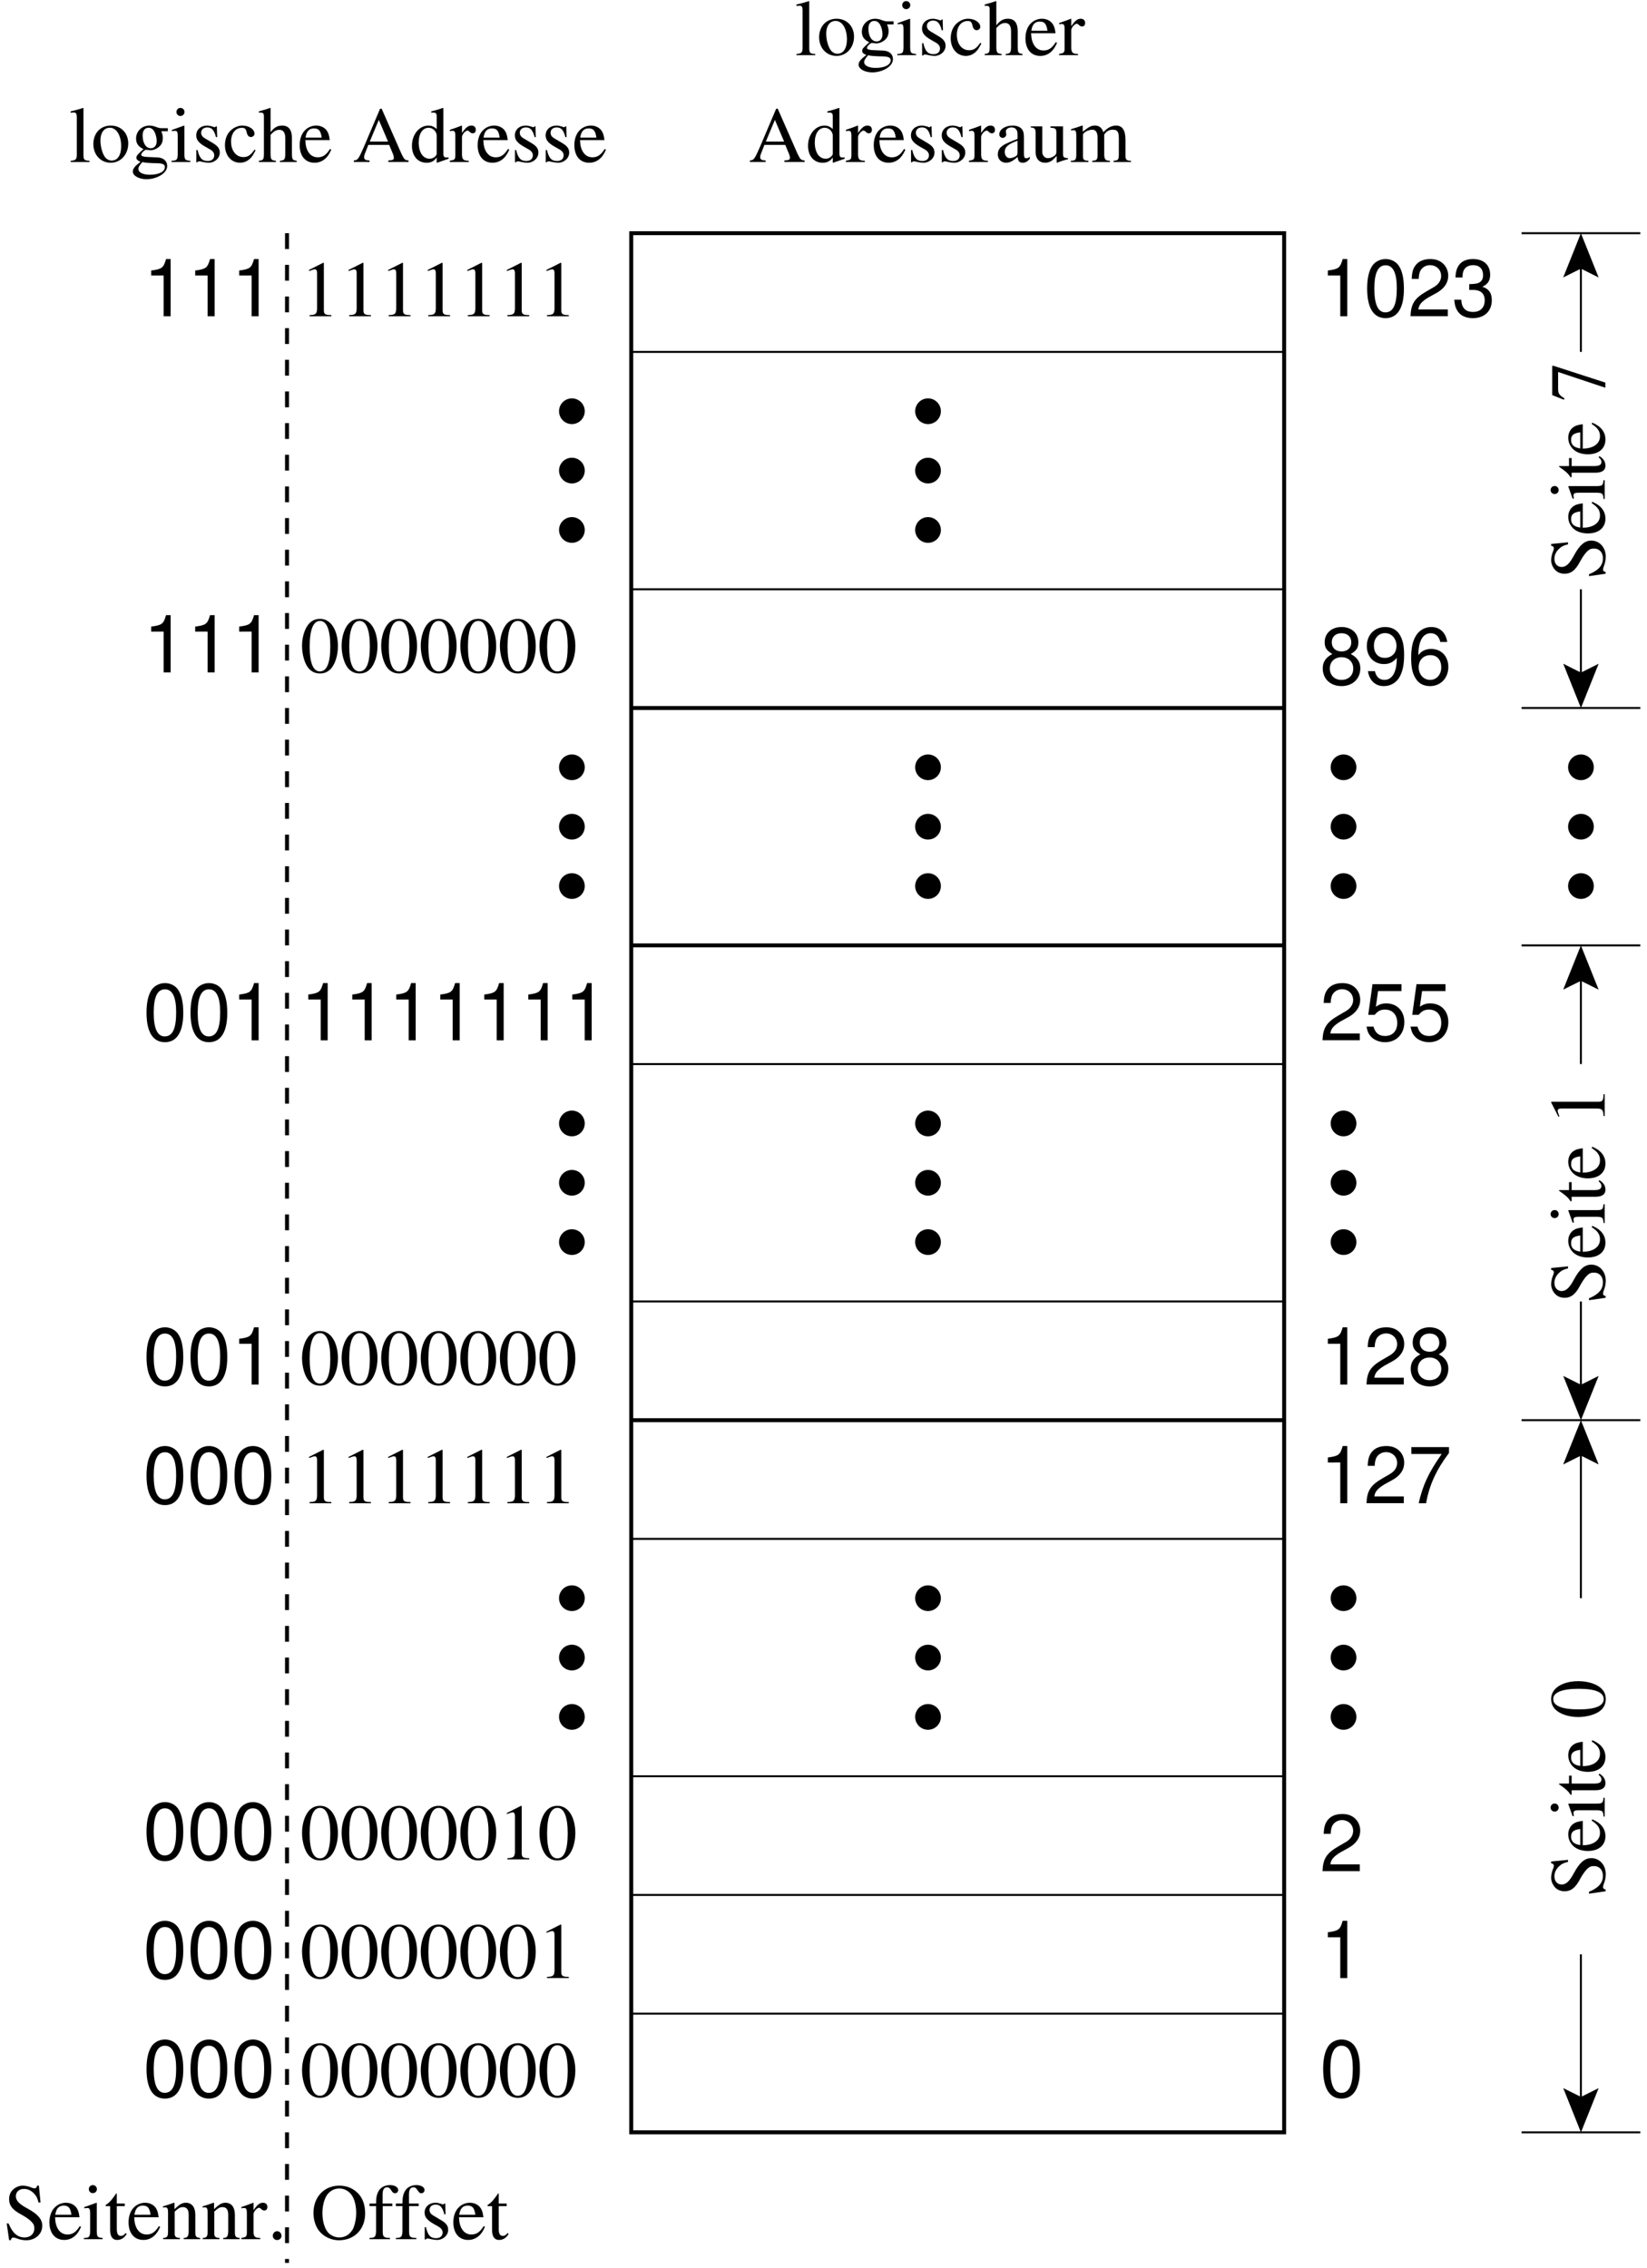 <svg width="236pt" height="325pt" version="1.1" viewBox="0 0 236 325" xmlns="http://www.w3.org/2000/svg" xmlns:xlink="http://www.w3.org/1999/xlink">
<defs>
<g id="c">
<path d="m3.125-8.203c-0.75 0-1.438 0.344-1.859 0.891-0.516 0.734-0.781 1.828-0.781 3.344 0 2.766 0.906 4.234 2.641 4.234 1.703 0 2.625-1.469 2.625-4.172 0-1.578-0.25-2.656-0.781-3.406-0.422-0.562-1.094-0.891-1.844-0.891zm0 0.891c1.078 0 1.609 1.094 1.609 3.312 0 2.344-0.531 3.438-1.641 3.438-1.047 0-1.578-1.141-1.578-3.391 0-2.266 0.531-3.359 1.609-3.359z"/>
</g>
<g id="b">
<path d="m2.938-5.844v5.844h1v-8.203h-0.656c-0.359 1.266-0.578 1.438-2.125 1.641v0.719z"/>
</g>
<g id="i">
<path d="m5.734-0.984h-4.219c0.094-0.688 0.453-1.109 1.438-1.719l1.141-0.625c1.125-0.625 1.703-1.469 1.703-2.484 0-0.672-0.266-1.312-0.75-1.75-0.469-0.438-1.062-0.641-1.828-0.641-1.016 0-1.781 0.359-2.219 1.062-0.281 0.438-0.406 0.953-0.438 1.781h1c0.031-0.562 0.109-0.891 0.234-1.156 0.266-0.5 0.797-0.812 1.391-0.812 0.906 0 1.594 0.656 1.594 1.547 0 0.656-0.375 1.219-1.094 1.625l-1.047 0.609c-1.672 0.969-2.172 1.75-2.25 3.531h5.344z"/>
</g>
<g id="al">
<path d="m2.5-3.781h0.547c1.094 0 1.672 0.516 1.672 1.5 0 1.031-0.625 1.656-1.656 1.656-1.094 0-1.641-0.562-1.703-1.75h-1c0.047 0.656 0.156 1.078 0.359 1.438 0.422 0.797 1.203 1.203 2.297 1.203 1.656 0 2.719-1 2.719-2.562 0-1.031-0.391-1.609-1.359-1.953 0.75-0.297 1.125-0.859 1.125-1.688 0-1.406-0.922-2.266-2.453-2.266-1.625 0-2.484 0.906-2.516 2.641h1c0.016-0.5 0.062-0.781 0.188-1.031 0.219-0.469 0.719-0.734 1.344-0.734 0.891 0 1.422 0.531 1.422 1.422 0 0.578-0.203 0.922-0.656 1.125-0.266 0.109-0.625 0.156-1.328 0.172z"/>
</g>
<g id="y">
<path d="m4.438-4.328c0.844-0.5 1.094-0.906 1.094-1.688 0-1.297-0.984-2.188-2.406-2.188s-2.422 0.891-2.422 2.172c0 0.797 0.266 1.188 1.094 1.703-0.922 0.469-1.375 1.141-1.375 2.047 0 1.5 1.094 2.547 2.703 2.547 1.578 0 2.688-1.047 2.688-2.547 0-0.906-0.453-1.578-1.375-2.047zm-1.312-2.984c0.844 0 1.391 0.5 1.391 1.328 0 0.766-0.562 1.281-1.391 1.281-0.859 0-1.406-0.516-1.406-1.312s0.547-1.297 1.406-1.297zm0 3.438c1 0 1.672 0.672 1.672 1.625 0 0.984-0.672 1.625-1.703 1.625-0.969 0-1.656-0.672-1.656-1.625 0-0.969 0.672-1.625 1.688-1.625z"/>
</g>
<g id="ak">
<path d="m0.594-1.875c0.203 1.344 1.062 2.141 2.281 2.141 0.906 0 1.703-0.438 2.172-1.172 0.5-0.812 0.734-1.812 0.734-3.297 0-1.375-0.219-2.25-0.688-2.984-0.438-0.656-1.141-1.016-2.031-1.016-1.531 0-2.625 1.141-2.625 2.734 0 1.516 1.016 2.578 2.469 2.578 0.75 0 1.328-0.281 1.828-0.891 0 2.031-0.641 3.156-1.781 3.156-0.703 0-1.188-0.453-1.359-1.25zm2.453-5.453c0.938 0 1.641 0.781 1.641 1.844 0 1-0.688 1.703-1.672 1.703-0.969 0-1.562-0.672-1.562-1.766 0-1.031 0.672-1.781 1.594-1.781z"/>
</g>
<g id="aj">
<path d="m5.656-6.062c-0.203-1.344-1.062-2.141-2.281-2.141-0.891 0-1.688 0.438-2.156 1.172-0.516 0.797-0.734 1.797-0.734 3.281 0 1.391 0.203 2.266 0.688 2.984 0.422 0.672 1.125 1.031 2.016 1.031 1.531 0 2.625-1.156 2.625-2.75 0-1.516-1.016-2.578-2.453-2.578-0.797 0-1.422 0.297-1.844 0.906 0-2.031 0.641-3.156 1.781-3.156 0.703 0 1.188 0.453 1.359 1.25zm-2.422 1.891c0.969 0 1.562 0.672 1.562 1.766 0 1.031-0.672 1.781-1.594 1.781-0.938 0-1.641-0.781-1.641-1.828 0-1.016 0.688-1.719 1.672-1.719z"/>
</g>
<g id="x">
<path d="m5.406-8.047h-4.156l-0.609 4.391h0.922c0.469-0.562 0.859-0.75 1.484-0.75 1.078 0 1.75 0.734 1.75 1.922 0 1.156-0.672 1.859-1.75 1.859-0.875 0-1.406-0.438-1.656-1.344h-1c0.141 0.656 0.25 0.969 0.5 1.266 0.453 0.609 1.266 0.969 2.172 0.969 1.625 0 2.75-1.188 2.75-2.891 0-1.578-1.047-2.672-2.594-2.672-0.562 0-1.016 0.141-1.484 0.484l0.312-2.25h3.359z"/>
</g>
<g id="ai">
<path d="m5.906-8.047h-5.391v0.984h4.344c-1.906 2.734-2.688 4.422-3.297 7.062h1.062c0.453-2.578 1.453-4.781 3.281-7.203z"/>
</g>
<g id="w">
<path d="m0.234 0h2.688v-0.172c-0.719-0.031-0.844-0.141-0.859-0.781v-6.766l-0.047-0.031c-0.578 0.188-1 0.312-1.797 0.5v0.188h0.062c0.125-0.016 0.266-0.031 0.359-0.031 0.359 0 0.469 0.156 0.469 0.703v5.406c-0.016 0.609-0.172 0.766-0.875 0.812z"/>
</g>
<g id="s">
<path d="m2.828-5.219c-1.484 0-2.5 1.094-2.5 2.656 0 1.547 1.062 2.672 2.484 2.672 1.438 0 2.516-1.188 2.516-2.766 0-1.5-1.047-2.562-2.5-2.562zm-0.141 0.312c0.953 0 1.625 1.094 1.625 2.656 0 1.281-0.516 2.047-1.359 2.047-0.453 0-0.859-0.266-1.109-0.734-0.312-0.578-0.5-1.375-0.5-2.188 0-1.078 0.531-1.781 1.344-1.781z"/>
</g>
<g id="p">
<path d="m5.328-4.406v-0.438h-0.875c-0.234 0-0.391-0.031-0.625-0.109l-0.25-0.094c-0.281-0.109-0.609-0.172-0.906-0.172-1.047 0-1.891 0.812-1.891 1.844 0 0.719 0.297 1.156 1.062 1.531l-0.297 0.266c-0.25 0.234-0.375 0.359-0.406 0.391-0.25 0.25-0.312 0.375-0.312 0.578 0 0.25 0.125 0.375 0.594 0.594-0.812 0.594-1.109 0.969-1.109 1.391 0 0.594 0.875 1.094 1.969 1.094 0.844 0 1.734-0.297 2.328-0.766 0.422-0.359 0.625-0.719 0.625-1.141 0-0.703-0.531-1.172-1.375-1.219l-1.469-0.062c-0.609-0.031-0.875-0.125-0.875-0.312 0-0.234 0.375-0.625 0.672-0.719 0.406 0.031 0.625 0.062 0.641 0.062 0.422 0 0.875-0.172 1.234-0.484 0.375-0.312 0.547-0.703 0.547-1.281 0-0.328-0.062-0.578-0.219-0.953zm-3.656 4.422c0.375 0.094 1.266 0.156 1.844 0.156 1.016 0 1.391 0.141 1.391 0.547 0 0.672-0.859 1.109-2.141 1.109-1 0-1.656-0.328-1.656-0.828 0-0.266 0.109-0.438 0.562-0.984zm0.047-3.844c0-0.672 0.328-1.078 0.844-1.078 0.359 0 0.641 0.203 0.828 0.531 0.219 0.406 0.344 0.922 0.344 1.375 0 0.625-0.312 1.031-0.844 1.031-0.703 0-1.172-0.75-1.172-1.828z"/>
</g>
<g id="m">
<path d="m0.188 0h2.688v-0.172c-0.75-0.062-0.828-0.156-0.844-0.984v-4.031l-0.047-0.031-1.75 0.625v0.172l0.078-0.016c0.141-0.016 0.281-0.031 0.391-0.031 0.266 0 0.375 0.188 0.375 0.688v2.625c-0.016 0.844-0.125 0.953-0.891 0.984zm1.266-7.75c-0.312 0-0.562 0.266-0.562 0.578 0 0.328 0.25 0.578 0.562 0.578 0.344 0 0.594-0.25 0.594-0.578s-0.266-0.578-0.594-0.578z"/>
</g>
<g id="f">
<path d="m3.578-3.562-0.047-1.547h-0.125c-0.062 0.078-0.109 0.125-0.188 0.125-0.062 0-0.172-0.031-0.297-0.094-0.266-0.078-0.531-0.141-0.797-0.141-0.906 0-1.547 0.594-1.547 1.406 0 0.641 0.359 1.094 1.328 1.641l0.656 0.375c0.391 0.219 0.594 0.5 0.594 0.844 0 0.5-0.359 0.812-0.938 0.812-0.797 0-1.188-0.422-1.453-1.578h-0.172v1.766h0.141c0.078-0.109 0.125-0.141 0.266-0.141 0.125 0 0.266 0.031 0.516 0.094 0.312 0.062 0.609 0.109 0.828 0.109 0.891 0 1.609-0.656 1.609-1.453 0-0.562-0.281-0.938-0.953-1.344l-1.234-0.734c-0.312-0.188-0.484-0.453-0.484-0.766 0-0.469 0.359-0.766 0.875-0.766 0.641 0 0.984 0.375 1.25 1.391z"/>
</g>
<g id="o">
<path d="m4.516-1.766c-0.547 0.797-0.953 1.062-1.594 1.062-1.047 0-1.766-0.906-1.766-2.219 0-1.172 0.625-1.969 1.547-1.969 0.406 0 0.547 0.109 0.672 0.547l0.062 0.25c0.094 0.328 0.297 0.516 0.547 0.516 0.297 0 0.531-0.203 0.531-0.469 0-0.641-0.797-1.172-1.75-1.172-0.547 0-1.125 0.234-1.594 0.641-0.578 0.5-0.891 1.266-0.891 2.172 0 1.469 0.906 2.516 2.156 2.516 0.516 0 0.969-0.172 1.375-0.531 0.312-0.266 0.516-0.578 0.859-1.25z"/>
</g>
<g id="n">
<path d="m5.531-0.172c-0.625-0.094-0.672-0.188-0.688-0.984v-2.266c0-1.188-0.469-1.797-1.391-1.797-0.672 0-1.156 0.266-1.672 0.953v-3.453l-0.062-0.031c-0.391 0.141-0.672 0.234-1.297 0.406l-0.312 0.094v0.188c0.047-0.016 0.078-0.016 0.141-0.016 0.484 0 0.578 0.094 0.578 0.578v5.344c-0.016 0.812-0.078 0.906-0.719 0.984v0.172h2.438v-0.172c-0.656-0.062-0.75-0.188-0.766-0.984v-2.734c0.469-0.516 0.812-0.719 1.266-0.719 0.562 0 0.844 0.406 0.844 1.203v2.25c-0.016 0.797-0.125 0.922-0.766 0.984v0.172h2.406z"/>
</g>
<g id="e">
<path d="m4.625-1.859c-0.547 0.859-1.031 1.188-1.75 1.188-0.656 0-1.141-0.328-1.469-0.969-0.203-0.438-0.281-0.797-0.312-1.5h3.5c-0.094-0.734-0.203-1.062-0.484-1.438-0.344-0.406-0.859-0.641-1.453-0.641-0.562 0-1.109 0.203-1.531 0.594-0.531 0.469-0.844 1.266-0.844 2.203 0 1.562 0.812 2.531 2.125 2.531 1.078 0 1.922-0.672 2.406-1.891zm-3.5-1.641c0.125-0.891 0.516-1.312 1.203-1.312s0.969 0.328 1.109 1.312z"/>
</g>
<g id="v">
<path d="m8.016-0.219c-0.516-0.031-0.625-0.141-1.031-0.984l-2.828-6.438h-0.219l-2.359 5.562c-0.734 1.656-0.859 1.844-1.406 1.859v0.219h2.25v-0.219c-0.547 0-0.781-0.141-0.781-0.469 0-0.125 0.031-0.281 0.094-0.438l0.516-1.328h2.984l0.453 1.094c0.141 0.297 0.219 0.594 0.219 0.766 0 0.281-0.188 0.359-0.797 0.375v0.219h2.906zm-5.562-2.703 1.297-3.109 1.328 3.109z"/>
</g>
<g id="u">
<path d="m5.562-0.656c-0.141 0.016-0.203 0.016-0.25 0.016-0.406 0-0.5-0.125-0.5-0.656v-6.422l-0.062-0.031c-0.531 0.188-0.922 0.312-1.672 0.5v0.188c0.094-0.016 0.156-0.016 0.25-0.016 0.422 0 0.531 0.109 0.531 0.578v1.766c-0.438-0.359-0.734-0.484-1.188-0.484-1.312 0-2.359 1.281-2.359 2.891 0 1.453 0.828 2.438 2.094 2.438 0.641 0 1.062-0.219 1.453-0.75v0.719l0.047 0.031 1.656-0.578zm-1.703-0.5c0 0.078-0.078 0.219-0.203 0.344-0.188 0.219-0.484 0.344-0.812 0.344-0.953 0-1.562-0.922-1.562-2.328 0-1.266 0.562-2.109 1.422-2.109 0.609 0 1.156 0.531 1.156 1.141z"/>
</g>
<g id="h">
<path d="m0.062 0h2.719v-0.172c-0.766-0.016-0.938-0.188-0.969-0.844v-2.562c0-0.359 0.484-0.922 0.797-0.922 0.062 0 0.172 0.047 0.297 0.172 0.172 0.172 0.297 0.219 0.453 0.219 0.266 0 0.438-0.188 0.438-0.5 0-0.375-0.234-0.609-0.625-0.609-0.469 0-0.797 0.25-1.359 1.062v-1.047l-0.047-0.016c-0.641 0.25-1.047 0.406-1.688 0.609v0.188c0.156-0.031 0.266-0.047 0.391-0.047 0.297 0 0.391 0.188 0.391 0.688v2.828c-0.016 0.594-0.094 0.656-0.797 0.781z"/>
</g>
<g id="ah">
<path d="m5.016-0.75c-0.188 0.156-0.328 0.219-0.5 0.219-0.266 0-0.344-0.156-0.344-0.656v-2.219c0-0.594-0.047-0.922-0.219-1.188-0.25-0.406-0.75-0.625-1.406-0.625-1.078 0-1.906 0.562-1.906 1.266 0 0.266 0.203 0.5 0.484 0.5 0.266 0 0.516-0.234 0.516-0.484 0-0.047-0.016-0.094-0.031-0.188s-0.031-0.188-0.031-0.266c0-0.312 0.359-0.562 0.812-0.562 0.562 0 0.859 0.344 0.859 0.953v0.688c-1.734 0.688-1.938 0.797-2.422 1.219-0.25 0.234-0.406 0.625-0.406 1 0 0.703 0.5 1.203 1.188 1.203 0.5 0 0.969-0.234 1.656-0.828 0.062 0.609 0.266 0.828 0.734 0.828 0.375 0 0.609-0.125 1.016-0.562zm-1.766-0.641c0 0.328-0.047 0.453-0.297 0.594-0.281 0.156-0.578 0.25-0.828 0.25-0.391 0-0.703-0.391-0.703-0.875v-0.047c0-0.672 0.5-1.109 1.828-1.578z"/>
</g>
<g id="ag">
<path d="m5.438-0.562h-0.062c-0.547-0.031-0.641-0.125-0.641-0.656v-3.891h-1.797v0.203c0.703 0.031 0.844 0.141 0.844 0.703v2.672c0 0.312-0.062 0.469-0.219 0.594-0.312 0.25-0.656 0.391-1 0.391-0.438 0-0.797-0.391-0.797-0.859v-3.703h-1.656v0.156c0.531 0.031 0.688 0.188 0.703 0.734v2.859c0 0.891 0.531 1.469 1.359 1.469 0.422 0 0.875-0.172 1.172-0.484l0.484-0.484v0.938l0.047 0.031c0.578-0.234 0.984-0.359 1.562-0.516z"/>
</g>
<g id="af">
<path d="m0.188 0h2.516v-0.172c-0.578-0.016-0.766-0.141-0.781-0.594v-3.188c0-0.031 0.094-0.141 0.172-0.219 0.281-0.266 0.781-0.453 1.172-0.453 0.5 0 0.75 0.391 0.75 1.188v2.469c-0.016 0.641-0.141 0.766-0.766 0.797v0.172h2.531v-0.172c-0.625 0-0.797-0.188-0.812-0.906v-2.859c0.344-0.484 0.703-0.688 1.234-0.688 0.656 0 0.859 0.297 0.859 1.25v2.391c-0.031 0.672-0.094 0.75-0.75 0.812v0.172h2.484v-0.172l-0.297-0.016c-0.359-0.062-0.484-0.234-0.484-0.672v-2.344c0-1.328-0.453-2.016-1.328-2.016-0.656 0-1.234 0.297-1.844 0.953-0.203-0.641-0.594-0.953-1.203-0.953-0.516 0-0.812 0.141-1.75 0.875v-0.859l-0.094-0.016c-0.594 0.219-0.984 0.344-1.578 0.516v0.188c0.141-0.031 0.234-0.047 0.359-0.047 0.297 0 0.391 0.188 0.391 0.734v2.859c-0.016 0.641-0.156 0.797-0.781 0.797z"/>
</g>
<g id="d">
<path d="m1.344 0h3.125v-0.172c-0.875 0-1.062-0.125-1.078-0.672v-6.797l-0.094-0.031-2.031 1.031v0.156c0.438-0.156 0.703-0.25 0.812-0.25 0.234 0 0.344 0.172 0.344 0.547v5.125c-0.031 0.719-0.219 0.875-1.078 0.891z"/>
</g>
<g id="a">
<path d="m2.875-7.672c-0.625 0-1.094 0.188-1.516 0.594-0.656 0.641-1.094 1.938-1.094 3.266 0 1.25 0.375 2.562 0.922 3.203 0.406 0.5 0.984 0.766 1.641 0.766 0.594 0 1.078-0.188 1.484-0.594 0.656-0.625 1.094-1.938 1.094-3.312 0-2.312-1.031-3.922-2.531-3.922zm-0.031 0.297c0.953 0 1.469 1.281 1.469 3.656s-0.5 3.578-1.484 3.578c-0.969 0-1.469-1.203-1.469-3.562 0-2.422 0.516-3.672 1.484-3.672z"/>
</g>
<g id="ae">
<path d="m5.078-7.672h-0.25c-0.047 0.25-0.172 0.391-0.359 0.391-0.109 0-0.312-0.047-0.5-0.141-0.422-0.156-0.844-0.25-1.219-0.25-0.469 0-0.969 0.203-1.344 0.531-0.391 0.344-0.594 0.828-0.594 1.406 0 0.906 0.484 1.547 1.766 2.219 0.812 0.438 1.406 0.891 1.688 1.328 0.109 0.141 0.156 0.391 0.156 0.672 0 0.75-0.562 1.266-1.391 1.266-1.016 0-1.734-0.625-2.297-2h-0.266l0.344 2.391h0.25c0.016-0.203 0.156-0.375 0.328-0.375 0.125 0 0.312 0.047 0.531 0.125 0.422 0.172 0.891 0.266 1.328 0.266 1.328 0 2.312-0.891 2.312-2.078 0-0.922-0.609-1.656-2.109-2.469-1.203-0.641-1.672-1.141-1.672-1.766s0.469-1.047 1.172-1.047c0.516 0 1 0.219 1.391 0.625 0.359 0.359 0.516 0.656 0.688 1.328h0.281z"/>
</g>
<g id="t">
<path d="m2.891-5.109h-1.141v-1.312c0-0.109-0.031-0.141-0.078-0.141-0.656 0.953-1 1.328-1.328 1.531-0.125 0.078-0.203 0.141-0.203 0.203 0 0.047 0.016 0.062 0.047 0.094h0.609v3.406c0 0.953 0.344 1.438 1 1.438 0.562 0 1-0.266 1.375-0.859l-0.156-0.125c-0.25 0.297-0.422 0.406-0.672 0.406-0.422 0-0.594-0.312-0.594-1.031v-3.234h1.141z"/>
</g>
<g id="r">
<path d="m0.203 0h2.406v-0.172c-0.562-0.031-0.75-0.188-0.75-0.594v-3.188c0.547-0.5 0.797-0.641 1.172-0.641 0.547 0 0.828 0.344 0.828 1.094v2.375c-0.031 0.734-0.156 0.922-0.719 0.953v0.172h2.359v-0.172c-0.547-0.062-0.672-0.188-0.688-0.75v-2.594c0-1.062-0.5-1.703-1.344-1.703-0.516 0-0.875 0.188-1.641 0.922v-0.906l-0.078-0.016c-0.594 0.219-0.984 0.344-1.562 0.516v0.188c0.078-0.031 0.172-0.047 0.297-0.047 0.328 0 0.422 0.172 0.422 0.734v2.812c-0.016 0.656-0.141 0.812-0.703 0.844z"/>
</g>
<g id="ad">
<path d="m1.422-1.141c-0.344 0-0.625 0.297-0.625 0.656 0 0.328 0.281 0.609 0.609 0.609 0.359 0 0.641-0.266 0.641-0.609 0-0.359-0.281-0.656-0.625-0.656z"/>
</g>
<g id="ac">
<path d="m4.094-7.672c-2.172 0-3.703 1.625-3.703 3.922 0 1.062 0.359 2.109 0.969 2.75 0.656 0.719 1.672 1.156 2.672 1.156 2.234 0 3.766-1.578 3.766-3.859 0-1.125-0.328-2.109-0.938-2.781-0.719-0.781-1.672-1.188-2.766-1.188zm0 0.406c0.516 0 1.047 0.203 1.453 0.578 0.609 0.547 0.969 1.609 0.969 2.969 0 0.672-0.141 1.453-0.375 2.047-0.109 0.281-0.297 0.562-0.562 0.828-0.391 0.391-0.906 0.594-1.5 0.594-0.531 0-1.031-0.203-1.453-0.562-0.578-0.516-0.953-1.656-0.953-2.922 0-1.156 0.328-2.25 0.797-2.781 0.453-0.5 1-0.75 1.625-0.75z"/>
</g>
<g id="q">
<path d="m3.5-5.109h-1.391v-1.312c0-0.672 0.219-1.016 0.641-1.016 0.25 0 0.406 0.125 0.609 0.453 0.188 0.297 0.312 0.406 0.516 0.406 0.266 0 0.469-0.203 0.469-0.469 0-0.406-0.5-0.703-1.172-0.703-0.719 0-1.312 0.312-1.609 0.812-0.297 0.516-0.375 0.922-0.391 1.828h-0.938v0.375h0.938v3.547c-0.031 0.859-0.141 0.984-0.938 1.016v0.172h2.938v-0.172c-0.922-0.031-1.047-0.156-1.047-1.016v-3.547h1.375z"/>
</g>
<g id="l">
<path d="m-7.672-5.078v0.25c0.25 0.047 0.391 0.172 0.391 0.359 0 0.109-0.047 0.312-0.141 0.5-0.156 0.422-0.25 0.844-0.25 1.219 0 0.469 0.203 0.969 0.531 1.344 0.344 0.391 0.828 0.594 1.406 0.594 0.906 0 1.547-0.484 2.219-1.766 0.438-0.812 0.891-1.406 1.328-1.688 0.141-0.109 0.391-0.156 0.672-0.156 0.75 0 1.266 0.562 1.266 1.391 0 1.016-0.625 1.734-2 2.297v0.266l2.391-0.344v-0.25c-0.203-0.016-0.375-0.156-0.375-0.328 0-0.125 0.047-0.312 0.125-0.531 0.172-0.422 0.266-0.891 0.266-1.328 0-1.328-0.891-2.312-2.078-2.312-0.922 0-1.656 0.609-2.469 2.109-0.641 1.203-1.141 1.672-1.766 1.672s-1.047-0.469-1.047-1.172c0-0.516 0.219-1 0.625-1.391 0.359-0.359 0.656-0.516 1.328-0.688v-0.281z"/>
</g>
<g id="g">
<path d="m-1.859-4.625c0.859 0.547 1.188 1.031 1.188 1.75 0 0.656-0.328 1.141-0.969 1.469-0.438 0.203-0.797 0.281-1.5 0.312v-3.5c-0.734 0.094-1.062 0.203-1.438 0.484-0.406 0.344-0.641 0.859-0.641 1.453 0 0.562 0.203 1.109 0.594 1.531 0.469 0.531 1.266 0.844 2.203 0.844 1.562 0 2.531-0.812 2.531-2.125 0-1.078-0.672-1.922-1.891-2.406zm-1.641 3.5c-0.891-0.125-1.312-0.516-1.312-1.203s0.328-0.969 1.312-1.109z"/>
</g>
<g id="k">
<path d="m0-0.188v-2.688h-0.172c-0.062 0.75-0.156 0.828-0.984 0.844h-4.031l-0.031 0.047 0.625 1.75h0.172l-0.016-0.078c-0.016-0.141-0.031-0.281-0.031-0.391 0-0.266 0.188-0.375 0.688-0.375h2.625c0.844 0.016 0.953 0.125 0.984 0.891zm-7.75-1.266c0 0.312 0.266 0.562 0.578 0.562 0.328 0 0.578-0.25 0.578-0.562 0-0.344-0.25-0.594-0.578-0.594s-0.578 0.266-0.578 0.594z"/>
</g>
<g id="j">
<path d="m-5.109-2.891v1.141h-1.312c-0.109 0-0.141 0.031-0.141 0.078 0.953 0.656 1.328 1 1.531 1.328 0.078 0.125 0.141 0.203 0.203 0.203 0.047 0 0.062-0.016 0.094-0.047v-0.609h3.406c0.953 0 1.438-0.344 1.438-1 0-0.562-0.266-1-0.859-1.375l-0.125 0.156c0.297 0.25 0.406 0.422 0.406 0.672 0 0.422-0.312 0.594-1.031 0.594h-3.234v-1.141z"/>
</g>
<g id="ab">
<path d="m-7.672-2.875c0 0.625 0.188 1.094 0.594 1.516 0.641 0.656 1.938 1.094 3.266 1.094 1.25 0 2.562-0.375 3.203-0.922 0.5-0.406 0.766-0.984 0.766-1.641 0-0.594-0.188-1.078-0.594-1.484-0.625-0.656-1.938-1.094-3.312-1.094-2.312 0-3.922 1.031-3.922 2.531zm0.297 0.031c0-0.953 1.281-1.469 3.656-1.469s3.578 0.5 3.578 1.484c0 0.969-1.203 1.469-3.562 1.469-2.422 0-3.672-0.516-3.672-1.484z"/>
</g>
<g id="aa">
<path d="m0-1.344v-3.125h-0.172c0 0.875-0.125 1.062-0.672 1.078h-6.797l-0.031 0.094 1.031 2.031h0.156c-0.156-0.438-0.25-0.703-0.25-0.812 0-0.234 0.172-0.344 0.547-0.344h5.125c0.719 0.031 0.875 0.219 0.891 1.078z"/>
</g>
<g id="z">
<path d="m-7.516-5.094v4.203l1.672 0.656 0.094-0.188c-0.766-0.469-0.906-0.672-0.922-1.312v-2.469l6.766 2.25v-0.734l-7.422-2.406z"/>
</g>
<clipPath id="ax">
<path d="m226 203h1v27h-1z"/>
</clipPath>
<clipPath id="aw">
<path d="m-5.473 325.06h249v-327h-249zm231.74-121.8h0.527l2.004 6.312-2.269-1.133-2.266 1.133z" clip-rule="evenodd"/>
</clipPath>
<clipPath id="at">
<path d="m226 279h1v27h-1z"/>
</clipPath>
<clipPath id="as">
<path d="m-5.473 325.06h249v-327h-249zm232.27-19.215h-0.527l-2.004-6.312 2.266 1.133 2.269-1.133z" clip-rule="evenodd"/>
</clipPath>
<clipPath id="ar">
<path d="m226 186h1v18h-1z"/>
</clipPath>
<clipPath id="aq">
<path d="m-5.473 325.06h249v-327h-249zm232.27-121.27h-0.527l-2.004-6.312 2.266 1.133 2.269-1.133z" clip-rule="evenodd"/>
</clipPath>
<clipPath id="ap">
<path d="m226 135h1v18h-1z"/>
</clipPath>
<clipPath id="ao">
<path d="m-5.473 325.06h249v-327h-249zm231.74-189.84h0.527l2.004 6.312-2.269-1.133-2.266 1.133z" clip-rule="evenodd"/>
</clipPath>
<clipPath id="an">
<path d="m226 84h1v18h-1z"/>
</clipPath>
<clipPath id="am">
<path d="m-5.473 325.06h249v-327h-249zm232.27-223.34h-0.527l-2.004-6.312 2.266 1.137 2.269-1.137z" clip-rule="evenodd"/>
</clipPath>
<clipPath id="av">
<path d="m226 33h1v18h-1z"/>
</clipPath>
<clipPath id="au">
<path d="m-5.473 325.06h249v-327h-249zm231.74-291.9h0.527l2.004 6.312-2.269-1.133-2.266 1.133z" clip-rule="evenodd"/>
</clipPath>
</defs>
<g>
<use x="189.111" y="300.477" xlink:href="#c"/>
</g>
<path d="m134.68 237.54c0 0.941-0.762 1.703-1.703 1.703-0.938 0-1.699-0.762-1.699-1.703 0-0.938 0.762-1.699 1.699-1.699 0.941 0 1.703 0.762 1.703 1.699" fill-rule="evenodd"/>
<path transform="matrix(.1 0 0 -.1 -5.472 325.06)" d="m1401.5 875.21c0-9.414-7.617-17.031-17.031-17.031-9.375 0-16.992 7.617-16.992 17.031 0 9.375 7.617 16.992 16.992 16.992 9.414 0 17.031-7.617 17.031-16.992z" fill="none" stroke="#000" stroke-miterlimit="10" stroke-width="2.835"/>
<path d="m134.68 229.04c0 0.938-0.762 1.699-1.703 1.699-0.938 0-1.699-0.762-1.699-1.699s0.762-1.703 1.699-1.703c0.941 0 1.703 0.766 1.703 1.703" fill-rule="evenodd"/>
<path transform="matrix(.1 0 0 -.1 -5.472 325.06)" d="m1401.5 960.25c0-9.375-7.617-16.992-17.031-16.992-9.375 0-16.992 7.617-16.992 16.992s7.617 17.031 16.992 17.031c9.414 0 17.031-7.656 17.031-17.031z" fill="none" stroke="#000" stroke-miterlimit="10" stroke-width="2.835"/>
<path d="m134.68 178c0 0.941-0.762 1.703-1.703 1.703-0.938 0-1.699-0.762-1.699-1.703 0-0.938 0.762-1.699 1.699-1.699 0.941 0 1.703 0.762 1.703 1.699" fill-rule="evenodd"/>
<path transform="matrix(.1 0 0 -.1 -5.472 325.06)" d="m1401.5 1470.6c0-9.414-7.617-17.031-17.031-17.031-9.375 0-16.992 7.617-16.992 17.031 0 9.375 7.617 16.992 16.992 16.992 9.414 0 17.031-7.617 17.031-16.992z" fill="none" stroke="#000" stroke-miterlimit="10" stroke-width="2.835"/>
<path d="m134.68 169.5c0 0.938-0.762 1.699-1.703 1.699-0.938 0-1.699-0.762-1.699-1.699s0.762-1.699 1.699-1.699c0.941 0 1.703 0.762 1.703 1.699" fill-rule="evenodd"/>
<path transform="matrix(.1 0 0 -.1 -5.472 325.06)" d="m1401.5 1555.6c0-9.375-7.617-16.992-17.031-16.992-9.375 0-16.992 7.617-16.992 16.992s7.617 16.992 16.992 16.992c9.414 0 17.031-7.617 17.031-16.992z" fill="none" stroke="#000" stroke-miterlimit="10" stroke-width="2.835"/>
<path d="m134.68 161c0 0.938-0.762 1.699-1.703 1.699-0.938 0-1.699-0.762-1.699-1.699 0-0.941 0.762-1.703 1.699-1.703 0.941 0 1.703 0.762 1.703 1.703" fill-rule="evenodd"/>
<path transform="matrix(.1 0 0 -.1 -5.472 325.06)" d="m1401.5 1640.6c0-9.375-7.617-16.992-17.031-16.992-9.375 0-16.992 7.617-16.992 16.992 0 9.414 7.617 17.031 16.992 17.031 9.414 0 17.031-7.617 17.031-17.031z" fill="none" stroke="#000" stroke-miterlimit="10" stroke-width="2.835"/>
<path d="m134.68 126.98c0 0.938-0.762 1.699-1.703 1.699-0.938 0-1.699-0.762-1.699-1.699 0-0.941 0.762-1.703 1.699-1.703 0.941 0 1.703 0.762 1.703 1.703" fill-rule="evenodd"/>
<path transform="matrix(.1 0 0 -.1 -5.472 325.06)" d="m1401.5 1980.8c0-9.375-7.617-16.992-17.031-16.992-9.375 0-16.992 7.617-16.992 16.992 0 9.414 7.617 17.031 16.992 17.031 9.414 0 17.031-7.617 17.031-17.031z" fill="none" stroke="#000" stroke-miterlimit="10" stroke-width="2.835"/>
<path d="m134.68 118.47c0 0.941-0.762 1.703-1.703 1.703-0.938 0-1.699-0.762-1.699-1.703 0-0.938 0.762-1.699 1.699-1.699 0.941 0 1.703 0.762 1.703 1.699" fill-rule="evenodd"/>
<path transform="matrix(.1 0 0 -.1 -5.472 325.06)" d="m1401.5 2065.9c0-9.414-7.617-17.031-17.031-17.031-9.375 0-16.992 7.617-16.992 17.031 0 9.375 7.617 16.992 16.992 16.992 9.414 0 17.031-7.617 17.031-16.992z" fill="none" stroke="#000" stroke-miterlimit="10" stroke-width="2.835"/>
<path d="m134.68 109.96c0 0.938-0.762 1.699-1.703 1.699-0.938 0-1.699-0.762-1.699-1.699s0.762-1.699 1.699-1.699c0.941 0 1.703 0.762 1.703 1.699" fill-rule="evenodd"/>
<path transform="matrix(.1 0 0 -.1 -5.472 325.06)" d="m1401.5 2151c0-9.375-7.617-16.992-17.031-16.992-9.375 0-16.992 7.617-16.992 16.992s7.617 16.992 16.992 16.992c9.414 0 17.031-7.617 17.031-16.992z" fill="none" stroke="#000" stroke-miterlimit="10" stroke-width="2.835"/>
<path d="m83.648 161c0 0.938-0.762 1.699-1.699 1.699-0.941 0-1.703-0.762-1.703-1.699 0-0.941 0.762-1.703 1.703-1.703 0.938 0 1.699 0.762 1.699 1.703" fill-rule="evenodd"/>
<path transform="matrix(.1 0 0 -.1 -5.472 325.06)" d="m891.2 1640.6c0-9.375-7.617-16.992-16.992-16.992-9.414 0-17.031 7.617-17.031 16.992 0 9.414 7.617 17.031 17.031 17.031 9.375 0 16.992-7.617 16.992-17.031z" fill="none" stroke="#000" stroke-miterlimit="10" stroke-width="2.835"/>
<path d="m83.648 169.5c0 0.938-0.762 1.699-1.699 1.699-0.941 0-1.703-0.762-1.703-1.699s0.762-1.699 1.703-1.699c0.938 0 1.699 0.762 1.699 1.699" fill-rule="evenodd"/>
<path transform="matrix(.1 0 0 -.1 -5.472 325.06)" d="m891.2 1555.6c0-9.375-7.617-16.992-16.992-16.992-9.414 0-17.031 7.617-17.031 16.992s7.617 16.992 17.031 16.992c9.375 0 16.992-7.617 16.992-16.992z" fill="none" stroke="#000" stroke-miterlimit="10" stroke-width="2.835"/>
<path d="m83.648 178c0 0.941-0.762 1.703-1.699 1.703-0.941 0-1.703-0.762-1.703-1.703 0-0.938 0.762-1.699 1.703-1.699 0.938 0 1.699 0.762 1.699 1.699" fill-rule="evenodd"/>
<path transform="matrix(.1 0 0 -.1 -5.472 325.06)" d="m891.2 1470.6c0-9.414-7.617-17.031-16.992-17.031-9.414 0-17.031 7.617-17.031 17.031 0 9.375 7.617 16.992 17.031 16.992 9.375 0 16.992-7.617 16.992-16.992z" fill="none" stroke="#000" stroke-miterlimit="10" stroke-width="2.835"/>
<path d="m194.21 161c0 0.938-0.762 1.699-1.703 1.699-0.938 0-1.699-0.762-1.699-1.699 0-0.941 0.762-1.703 1.699-1.703 0.941 0 1.703 0.762 1.703 1.703" fill-rule="evenodd"/>
<path transform="matrix(.1 0 0 -.1 -5.472 325.06)" d="m1996.9 1640.6c0-9.375-7.617-16.992-17.031-16.992-9.375 0-16.992 7.617-16.992 16.992 0 9.414 7.617 17.031 16.992 17.031 9.414 0 17.031-7.617 17.031-17.031z" fill="none" stroke="#000" stroke-miterlimit="10" stroke-width="2.835"/>
<path d="m194.21 169.5c0 0.938-0.762 1.699-1.703 1.699-0.938 0-1.699-0.762-1.699-1.699s0.762-1.699 1.699-1.699c0.941 0 1.703 0.762 1.703 1.699" fill-rule="evenodd"/>
<path transform="matrix(.1 0 0 -.1 -5.472 325.06)" d="m1996.9 1555.6c0-9.375-7.617-16.992-17.031-16.992-9.375 0-16.992 7.617-16.992 16.992s7.617 16.992 16.992 16.992c9.414 0 17.031-7.617 17.031-16.992z" fill="none" stroke="#000" stroke-miterlimit="10" stroke-width="2.835"/>
<path d="m194.21 178c0 0.941-0.762 1.703-1.703 1.703-0.938 0-1.699-0.762-1.699-1.703 0-0.938 0.762-1.699 1.699-1.699 0.941 0 1.703 0.762 1.703 1.699" fill-rule="evenodd"/>
<path transform="matrix(.1 0 0 -.1 -5.472 325.06)" d="m1996.9 1470.6c0-9.414-7.617-17.031-17.031-17.031-9.375 0-16.992 7.617-16.992 17.031 0 9.375 7.617 16.992 16.992 16.992 9.414 0 17.031-7.617 17.031-16.992z" fill="none" stroke="#000" stroke-miterlimit="10" stroke-width="2.835"/>
<path d="m194.21 229.04c0 0.938-0.762 1.699-1.703 1.699-0.938 0-1.699-0.762-1.699-1.699s0.762-1.703 1.699-1.703c0.941 0 1.703 0.766 1.703 1.703" fill-rule="evenodd"/>
<path transform="matrix(.1 0 0 -.1 -5.472 325.06)" d="m1996.9 960.25c0-9.375-7.617-16.992-17.031-16.992-9.375 0-16.992 7.617-16.992 16.992s7.617 17.031 16.992 17.031c9.414 0 17.031-7.656 17.031-17.031z" fill="none" stroke="#000" stroke-miterlimit="10" stroke-width="2.835"/>
<path d="m194.21 237.54c0 0.941-0.762 1.703-1.703 1.703-0.938 0-1.699-0.762-1.699-1.703 0-0.938 0.762-1.699 1.699-1.699 0.941 0 1.703 0.762 1.703 1.699" fill-rule="evenodd"/>
<path transform="matrix(.1 0 0 -.1 -5.472 325.06)" d="m1996.9 875.21c0-9.414-7.617-17.031-17.031-17.031-9.375 0-16.992 7.617-16.992 17.031 0 9.375 7.617 16.992 16.992 16.992 9.414 0 17.031-7.617 17.031-16.992z" fill="none" stroke="#000" stroke-miterlimit="10" stroke-width="2.835"/>
<path d="m194.21 246.05c0 0.938-0.762 1.699-1.703 1.699-0.938 0-1.699-0.762-1.699-1.699 0-0.941 0.762-1.703 1.699-1.703 0.941 0 1.703 0.762 1.703 1.703" fill-rule="evenodd"/>
<path transform="matrix(.1 0 0 -.1 -5.472 325.06)" d="m1996.9 790.13c0-9.375-7.617-16.992-17.031-16.992-9.375 0-16.992 7.617-16.992 16.992 0 9.414 7.617 17.031 16.992 17.031 9.414 0 17.031-7.617 17.031-17.031z" fill="none" stroke="#000" stroke-miterlimit="10" stroke-width="2.835"/>
<path d="m83.648 229.04c0 0.938-0.762 1.699-1.699 1.699-0.941 0-1.703-0.762-1.703-1.699s0.762-1.703 1.703-1.703c0.938 0 1.699 0.766 1.699 1.703" fill-rule="evenodd"/>
<path transform="matrix(.1 0 0 -.1 -5.472 325.06)" d="m891.2 960.25c0-9.375-7.617-16.992-16.992-16.992-9.414 0-17.031 7.617-17.031 16.992s7.617 17.031 17.031 17.031c9.375 0 16.992-7.656 16.992-17.031z" fill="none" stroke="#000" stroke-miterlimit="10" stroke-width="2.835"/>
<path d="m83.648 237.54c0 0.941-0.762 1.703-1.699 1.703-0.941 0-1.703-0.762-1.703-1.703 0-0.938 0.762-1.699 1.703-1.699 0.938 0 1.699 0.762 1.699 1.699" fill-rule="evenodd"/>
<path transform="matrix(.1 0 0 -.1 -5.472 325.06)" d="m891.2 875.21c0-9.414-7.617-17.031-16.992-17.031-9.414 0-17.031 7.617-17.031 17.031 0 9.375 7.617 16.992 17.031 16.992 9.375 0 16.992-7.617 16.992-16.992z" fill="none" stroke="#000" stroke-miterlimit="10" stroke-width="2.835"/>
<path d="m83.648 246.05c0 0.938-0.762 1.699-1.699 1.699-0.941 0-1.703-0.762-1.703-1.699 0-0.941 0.762-1.703 1.703-1.703 0.938 0 1.699 0.762 1.699 1.703" fill-rule="evenodd"/>
<path transform="matrix(.1 0 0 -.1 -5.472 325.06)" d="m891.2 790.13c0-9.375-7.617-16.992-16.992-16.992-9.414 0-17.031 7.617-17.031 16.992 0 9.414 7.617 17.031 17.031 17.031 9.375 0 16.992-7.617 16.992-17.031z" fill="none" stroke="#000" stroke-miterlimit="10" stroke-width="2.835"/>
<path d="m83.648 109.96c0 0.938-0.762 1.699-1.699 1.699-0.941 0-1.703-0.762-1.703-1.699s0.762-1.699 1.703-1.699c0.938 0 1.699 0.762 1.699 1.699" fill-rule="evenodd"/>
<path transform="matrix(.1 0 0 -.1 -5.472 325.06)" d="m891.2 2151c0-9.375-7.617-16.992-16.992-16.992-9.414 0-17.031 7.617-17.031 16.992s7.617 16.992 17.031 16.992c9.375 0 16.992-7.617 16.992-16.992z" fill="none" stroke="#000" stroke-miterlimit="10" stroke-width="2.835"/>
<path d="m83.648 118.47c0 0.941-0.762 1.703-1.699 1.703-0.941 0-1.703-0.762-1.703-1.703 0-0.938 0.762-1.699 1.703-1.699 0.938 0 1.699 0.762 1.699 1.699" fill-rule="evenodd"/>
<path transform="matrix(.1 0 0 -.1 -5.472 325.06)" d="m891.2 2065.9c0-9.414-7.617-17.031-16.992-17.031-9.414 0-17.031 7.617-17.031 17.031 0 9.375 7.617 16.992 17.031 16.992 9.375 0 16.992-7.617 16.992-16.992z" fill="none" stroke="#000" stroke-miterlimit="10" stroke-width="2.835"/>
<path d="m83.648 126.98c0 0.938-0.762 1.699-1.699 1.699-0.941 0-1.703-0.762-1.703-1.699 0-0.941 0.762-1.703 1.703-1.703 0.938 0 1.699 0.762 1.699 1.703" fill-rule="evenodd"/>
<path transform="matrix(.1 0 0 -.1 -5.472 325.06)" d="m891.2 1980.8c0-9.375-7.617-16.992-16.992-16.992-9.414 0-17.031 7.617-17.031 16.992 0 9.414 7.617 17.031 17.031 17.031 9.375 0 16.992-7.617 16.992-17.031z" fill="none" stroke="#000" stroke-miterlimit="10" stroke-width="2.835"/>
<path d="m194.21 126.98c0 0.938-0.762 1.699-1.703 1.699-0.938 0-1.699-0.762-1.699-1.699 0-0.941 0.762-1.703 1.699-1.703 0.941 0 1.703 0.762 1.703 1.703" fill-rule="evenodd"/>
<path transform="matrix(.1 0 0 -.1 -5.472 325.06)" d="m1996.9 1980.8c0-9.375-7.617-16.992-17.031-16.992-9.375 0-16.992 7.617-16.992 16.992 0 9.414 7.617 17.031 16.992 17.031 9.414 0 17.031-7.617 17.031-17.031z" fill="none" stroke="#000" stroke-miterlimit="10" stroke-width="2.835"/>
<path d="m194.21 118.47c0 0.941-0.762 1.703-1.703 1.703-0.938 0-1.699-0.762-1.699-1.703 0-0.938 0.762-1.699 1.699-1.699 0.941 0 1.703 0.762 1.703 1.699" fill-rule="evenodd"/>
<path transform="matrix(.1 0 0 -.1 -5.472 325.06)" d="m1996.9 2065.9c0-9.414-7.617-17.031-17.031-17.031-9.375 0-16.992 7.617-16.992 17.031 0 9.375 7.617 16.992 16.992 16.992 9.414 0 17.031-7.617 17.031-16.992z" fill="none" stroke="#000" stroke-miterlimit="10" stroke-width="2.835"/>
<path d="m194.21 109.96c0 0.938-0.762 1.699-1.703 1.699-0.938 0-1.699-0.762-1.699-1.699s0.762-1.699 1.699-1.699c0.941 0 1.703 0.762 1.703 1.699" fill-rule="evenodd"/>
<path transform="matrix(.1 0 0 -.1 -5.472 325.06)" d="m1996.9 2151c0-9.375-7.617-16.992-17.031-16.992-9.375 0-16.992 7.617-16.992 16.992s7.617 16.992 16.992 16.992c9.414 0 17.031-7.617 17.031-16.992z" fill="none" stroke="#000" stroke-miterlimit="10" stroke-width="2.835"/>
<path d="m134.68 75.945c0 0.938-0.762 1.699-1.703 1.699-0.938 0-1.699-0.762-1.699-1.699s0.762-1.703 1.699-1.703c0.941 0 1.703 0.766 1.703 1.703" fill-rule="evenodd"/>
<path transform="matrix(.1 0 0 -.1 -5.472 325.06)" d="m1401.5 2491.1c0-9.375-7.617-16.992-17.031-16.992-9.375 0-16.992 7.617-16.992 16.992s7.617 17.031 16.992 17.031c9.414 0 17.031-7.656 17.031-17.031z" fill="none" stroke="#000" stroke-miterlimit="10" stroke-width="2.835"/>
<path d="m134.68 67.441c0 0.938-0.762 1.699-1.703 1.699-0.938 0-1.699-0.762-1.699-1.699 0-0.941 0.762-1.703 1.699-1.703 0.941 0 1.703 0.762 1.703 1.703" fill-rule="evenodd"/>
<path transform="matrix(.1 0 0 -.1 -5.472 325.06)" d="m1401.5 2576.2c0-9.375-7.617-16.992-17.031-16.992-9.375 0-16.992 7.617-16.992 16.992 0 9.414 7.617 17.031 16.992 17.031 9.414 0 17.031-7.617 17.031-17.031z" fill="none" stroke="#000" stroke-miterlimit="10" stroke-width="2.835"/>
<path d="m134.68 58.934c0 0.941-0.762 1.703-1.703 1.703-0.938 0-1.699-0.762-1.699-1.703 0-0.938 0.762-1.699 1.699-1.699 0.941 0 1.703 0.762 1.703 1.699" fill-rule="evenodd"/>
<path transform="matrix(.1 0 0 -.1 -5.472 325.06)" d="m1401.5 2661.3c0-9.414-7.617-17.031-17.031-17.031-9.375 0-16.992 7.617-16.992 17.031 0 9.375 7.617 16.992 16.992 16.992 9.414 0 17.031-7.617 17.031-16.992z" fill="none" stroke="#000" stroke-miterlimit="10" stroke-width="2.835"/>
<path d="m83.648 58.934c0 0.941-0.762 1.703-1.699 1.703-0.941 0-1.703-0.762-1.703-1.703 0-0.938 0.762-1.699 1.703-1.699 0.938 0 1.699 0.762 1.699 1.699" fill-rule="evenodd"/>
<path transform="matrix(.1 0 0 -.1 -5.472 325.06)" d="m891.2 2661.3c0-9.414-7.617-17.031-16.992-17.031-9.414 0-17.031 7.617-17.031 17.031 0 9.375 7.617 16.992 17.031 16.992 9.375 0 16.992-7.617 16.992-16.992z" fill="none" stroke="#000" stroke-miterlimit="10" stroke-width="2.835"/>
<path d="m83.648 67.441c0 0.938-0.762 1.699-1.699 1.699-0.941 0-1.703-0.762-1.703-1.699 0-0.941 0.762-1.703 1.703-1.703 0.938 0 1.699 0.762 1.699 1.703" fill-rule="evenodd"/>
<path transform="matrix(.1 0 0 -.1 -5.472 325.06)" d="m891.2 2576.2c0-9.375-7.617-16.992-16.992-16.992-9.414 0-17.031 7.617-17.031 16.992 0 9.414 7.617 17.031 17.031 17.031 9.375 0 16.992-7.617 16.992-17.031z" fill="none" stroke="#000" stroke-miterlimit="10" stroke-width="2.835"/>
<path d="m83.648 75.945c0 0.938-0.762 1.699-1.699 1.699-0.941 0-1.703-0.762-1.703-1.699s0.762-1.703 1.703-1.703c0.938 0 1.699 0.766 1.699 1.703" fill-rule="evenodd"/>
<path transform="matrix(.1 0 0 -.1 -5.472 325.06)" d="m891.2 2491.1c0-9.375-7.617-16.992-16.992-16.992-9.414 0-17.031 7.617-17.031 16.992s7.617 17.031 17.031 17.031c9.375 0 16.992-7.656 16.992-17.031z" fill="none" stroke="#000" stroke-miterlimit="10" stroke-width="2.835"/>
<path d="m228.23 109.96c0 0.938-0.762 1.699-1.703 1.699-0.938 0-1.699-0.762-1.699-1.699s0.762-1.699 1.699-1.699c0.941 0 1.703 0.762 1.703 1.699" fill-rule="evenodd"/>
<path transform="matrix(.1 0 0 -.1 -5.472 325.06)" d="m2337.1 2151c0-9.375-7.617-16.992-17.031-16.992-9.375 0-16.992 7.617-16.992 16.992s7.617 16.992 16.992 16.992c9.414 0 17.031-7.617 17.031-16.992z" fill="none" stroke="#000" stroke-miterlimit="10" stroke-width="2.835"/>
<path d="m228.23 118.47c0 0.941-0.762 1.703-1.703 1.703-0.938 0-1.699-0.762-1.699-1.703 0-0.938 0.762-1.699 1.699-1.699 0.941 0 1.703 0.762 1.703 1.699" fill-rule="evenodd"/>
<path transform="matrix(.1 0 0 -.1 -5.472 325.06)" d="m2337.1 2065.9c0-9.414-7.617-17.031-17.031-17.031-9.375 0-16.992 7.617-16.992 17.031 0 9.375 7.617 16.992 16.992 16.992 9.414 0 17.031-7.617 17.031-16.992z" fill="none" stroke="#000" stroke-miterlimit="10" stroke-width="2.835"/>
<path d="m228.23 126.98c0 0.938-0.762 1.699-1.703 1.699-0.938 0-1.699-0.762-1.699-1.699 0-0.941 0.762-1.703 1.699-1.703 0.941 0 1.703 0.762 1.703 1.703" fill-rule="evenodd"/>
<path transform="matrix(.1 0 0 -.1 -5.472 325.06)" d="m2337.1 1980.8c0-9.375-7.617-16.992-17.031-16.992-9.375 0-16.992 7.617-16.992 16.992 0 9.414 7.617 17.031 16.992 17.031 9.414 0 17.031-7.617 17.031-17.031z" fill="none" stroke="#000" stroke-miterlimit="10" stroke-width="2.835"/>
<path transform="matrix(.1 0 0 -.1 -5.472 325.06)" d="m959.25 364.9h935.55" fill="none" stroke="#000" stroke-miterlimit="10" stroke-width="2.835"/>
<path transform="matrix(.1 0 0 -.1 -5.472 325.06)" d="m959.25 535.01h935.55" fill="none" stroke="#000" stroke-miterlimit="10" stroke-width="2.835"/>
<path transform="matrix(.1 0 0 -.1 -5.472 325.06)" d="m959.25 705.09h935.55" fill="none" stroke="#000" stroke-miterlimit="10" stroke-width="2.835"/>
<path transform="matrix(.1 0 0 -.1 -5.472 325.06)" d="m959.25 1045.3h935.55" fill="none" stroke="#000" stroke-miterlimit="10" stroke-width="2.835"/>
<path transform="matrix(.1 0 0 -.1 -5.472 325.06)" d="m959.25 1215.4h935.55" fill="none" stroke="#000" stroke-miterlimit="10" stroke-width="5.67"/>
<path transform="matrix(.1 0 0 -.1 -5.472 325.06)" d="m959.25 1385.5h935.55" fill="none" stroke="#000" stroke-miterlimit="10" stroke-width="2.835"/>
<path transform="matrix(.1 0 0 -.1 -5.472 325.06)" d="m959.25 1725.7h935.55" fill="none" stroke="#000" stroke-miterlimit="10" stroke-width="2.835"/>
<path transform="matrix(.1 0 0 -.1 -5.472 325.06)" d="m959.25 1895.8h935.55" fill="none" stroke="#000" stroke-miterlimit="10" stroke-width="5.67"/>
<path transform="matrix(.1 0 0 -.1 -5.472 325.06)" d="m959.25 2236h935.55" fill="none" stroke="#000" stroke-miterlimit="10" stroke-width="5.67"/>
<path transform="matrix(.1 0 0 -.1 -5.472 325.06)" d="m959.25 2406.1h935.55" fill="none" stroke="#000" stroke-miterlimit="10" stroke-width="2.835"/>
<path transform="matrix(.1 0 0 -.1 -5.472 325.06)" d="m959.25 2746.3h935.55" fill="none" stroke="#000" stroke-miterlimit="10" stroke-width="2.835"/>
<path transform="matrix(.1 0 0 -.1 -5.472 325.06)" d="m959.25 194.82h935.55v2721.6h-935.55z" fill="none" stroke="#000" stroke-miterlimit="10" stroke-width="5.67"/>
<path transform="matrix(.1 0 0 -.1 -5.472 325.06)" d="m2235 1215.4h170.12" fill="none" stroke="#000" stroke-miterlimit="10" stroke-width="2.835"/>
<path transform="matrix(.1 0 0 -.1 -5.472 325.06)" d="m2235 194.82h170.12" fill="none" stroke="#000" stroke-miterlimit="10" stroke-width="2.835"/>
<g clip-path="url(#ax)">
<g clip-path="url(#aw)">
<path transform="matrix(.1 0 0 -.1 -5.472 325.06)" d="m2320 960.25v255.16" fill="none" stroke="#000" stroke-miterlimit="10" stroke-width="2.835"/>
</g>
</g>
<path d="m228.8 209.57-2.269-5.668-2.266 5.668 2.266-1.133 2.269 1.133" fill-rule="evenodd"/>
<path transform="matrix(.1 0 0 -.1 -5.472 325.06)" d="m2342.7 1154.9-22.695 56.68-22.656-56.68 22.656 11.328z" fill="none" stroke="#000" stroke-miterlimit="10" stroke-width="2.835"/>
<g clip-path="url(#at)">
<g clip-path="url(#as)">
<path transform="matrix(.1 0 0 -.1 -5.472 325.06)" d="m2320 194.82v255.12" fill="none" stroke="#000" stroke-miterlimit="10" stroke-width="2.835"/>
</g>
</g>
<path d="m224.27 299.53 2.266 5.672 2.269-5.672-2.269 1.133-2.266-1.133" fill-rule="evenodd"/>
<path transform="matrix(.1 0 0 -.1 -5.472 325.06)" d="m2297.4 255.29 22.656-56.719 22.695 56.719-22.695-11.328z" fill="none" stroke="#000" stroke-miterlimit="10" stroke-width="2.835"/>
<g clip-path="url(#ar)">
<g clip-path="url(#aq)">
<path transform="matrix(.1 0 0 -.1 -5.472 325.06)" d="m2320 1215.4v170.08" fill="none" stroke="#000" stroke-miterlimit="10" stroke-width="2.835"/>
</g>
</g>
<path d="m224.27 197.47 2.266 5.668 2.269-5.668-2.269 1.133-2.266-1.133" fill-rule="evenodd"/>
<path transform="matrix(.1 0 0 -.1 -5.472 325.06)" d="m2297.4 1275.9 22.656-56.68 22.695 56.68-22.695-11.328z" fill="none" stroke="#000" stroke-miterlimit="10" stroke-width="2.835"/>
<path transform="matrix(.1 0 0 -.1 -5.472 325.06)" d="m2235 1895.8h170.12" fill="none" stroke="#000" stroke-miterlimit="10" stroke-width="2.835"/>
<g clip-path="url(#ap)">
<g clip-path="url(#ao)">
<path transform="matrix(.1 0 0 -.1 -5.472 325.06)" d="m2320 1725.7v170.08" fill="none" stroke="#000" stroke-miterlimit="10" stroke-width="2.835"/>
</g>
</g>
<path d="m228.8 141.53-2.269-5.668-2.266 5.668 2.266-1.133 2.269 1.133" fill-rule="evenodd"/>
<path transform="matrix(.1 0 0 -.1 -5.472 325.06)" d="m2342.7 1835.3-22.695 56.68-22.656-56.68 22.656 11.328z" fill="none" stroke="#000" stroke-miterlimit="10" stroke-width="2.835"/>
<path transform="matrix(.1 0 0 -.1 -5.472 325.06)" d="m2235 2236h170.12" fill="none" stroke="#000" stroke-miterlimit="10" stroke-width="2.835"/>
<g clip-path="url(#an)">
<g clip-path="url(#am)">
<path transform="matrix(.1 0 0 -.1 -5.472 325.06)" d="m2320 2236v170.12" fill="none" stroke="#000" stroke-miterlimit="10" stroke-width="2.835"/>
</g>
</g>
<path d="m224.27 95.41 2.266 5.672 2.269-5.672-2.269 1.137-2.266-1.137" fill-rule="evenodd"/>
<path transform="matrix(.1 0 0 -.1 -5.472 325.06)" d="m2297.4 2296.5 22.656-56.719 22.695 56.719-22.695-11.367z" fill="none" stroke="#000" stroke-miterlimit="10" stroke-width="2.835"/>
<path transform="matrix(.1 0 0 -.1 -5.472 325.06)" d="m2235 2916.4h170.12" fill="none" stroke="#000" stroke-miterlimit="10" stroke-width="2.835"/>
<g clip-path="url(#av)">
<g clip-path="url(#au)">
<path transform="matrix(.1 0 0 -.1 -5.472 325.06)" d="m2320 2746.3v170.08" fill="none" stroke="#000" stroke-miterlimit="10" stroke-width="2.835"/>
</g>
</g>
<path d="m228.8 39.469-2.269-5.672-2.266 5.672 2.266-1.133 2.269 1.133" fill-rule="evenodd"/>
<path transform="matrix(.1 0 0 -.1 -5.472 325.06)" d="m2342.7 2855.9-22.695 56.719-22.656-56.719 22.656 11.328z" fill="none" stroke="#000" stroke-miterlimit="10" stroke-width="2.835"/>
<path transform="matrix(.1 0 0 -.1 -5.472 325.06)" d="m465.97 2916.4v-2908.7" fill="none" stroke="#000" stroke-dasharray="22.68" stroke-miterlimit="10" stroke-width="5.67"/>
<g>
<use x="9.897" y="23.214" xlink:href="#w"/>
<use x="13.049" y="23.214" xlink:href="#s"/>
<use x="18.719" y="23.214" xlink:href="#p"/>
<use x="24.389" y="23.214" xlink:href="#m"/>
<use x="27.542" y="23.214" xlink:href="#f"/>
<use x="31.953" y="23.214" xlink:href="#o"/>
<use x="36.988" y="23.214" xlink:href="#n"/>
<use x="42.658" y="23.214" xlink:href="#e"/>
<use x="47.693" y="23.214" xlink:href="#glyph-1-9"/>
<use x="50.528" y="23.214" xlink:href="#v"/>
<use x="58.715" y="23.214" xlink:href="#u"/>
<use x="64.385" y="23.214" xlink:href="#h"/>
<use x="68.162" y="23.214" xlink:href="#e"/>
<use x="73.197" y="23.214" xlink:href="#f"/>
<use x="77.608" y="23.214" xlink:href="#f"/>
<use x="82.019" y="23.214" xlink:href="#e"/>
<use x="113.894" y="7.905" xlink:href="#w"/>
<use x="117.046" y="7.905" xlink:href="#s"/>
<use x="122.716" y="7.905" xlink:href="#p"/>
<use x="128.386" y="7.905" xlink:href="#m"/>
<use x="131.539" y="7.905" xlink:href="#f"/>
<use x="135.95" y="7.905" xlink:href="#o"/>
<use x="140.985" y="7.905" xlink:href="#n"/>
<use x="146.655" y="7.905" xlink:href="#e"/>
<use x="151.69" y="7.905" xlink:href="#h"/>
<use x="107.283" y="23.214" xlink:href="#v"/>
<use x="115.47" y="23.214" xlink:href="#u"/>
<use x="121.14" y="23.214" xlink:href="#h"/>
<use x="124.917" y="23.214" xlink:href="#e"/>
<use x="129.952" y="23.214" xlink:href="#f"/>
<use x="134.363" y="23.214" xlink:href="#f"/>
<use x="138.774" y="23.214" xlink:href="#h"/>
<use x="142.55" y="23.214" xlink:href="#ah"/>
<use x="147.585" y="23.214" xlink:href="#ag"/>
<use x="153.255" y="23.214" xlink:href="#af"/>
<use x="43.014" y="45.327" xlink:href="#d"/>
<use x="48.684" y="45.327" xlink:href="#d"/>
<use x="54.354" y="45.327" xlink:href="#d"/>
<use x="60.024" y="45.327" xlink:href="#d"/>
<use x="65.694" y="45.327" xlink:href="#d"/>
<use x="71.364" y="45.327" xlink:href="#d"/>
<use x="77.034" y="45.327" xlink:href="#d"/>
<use x="43.014" y="96.357" xlink:href="#a"/>
<use x="48.684" y="96.357" xlink:href="#a"/>
<use x="54.354" y="96.357" xlink:href="#a"/>
<use x="60.024" y="96.357" xlink:href="#a"/>
<use x="65.694" y="96.357" xlink:href="#a"/>
<use x="71.364" y="96.357" xlink:href="#a"/>
<use x="77.034" y="96.357" xlink:href="#a"/>
<use x="20.509" y="45.327" xlink:href="#b"/>
<use x="26.814" y="45.327" xlink:href="#b"/>
<use x="33.119" y="45.327" xlink:href="#b"/>
<use x="20.509" y="96.357" xlink:href="#b"/>
<use x="26.814" y="96.357" xlink:href="#b"/>
<use x="33.119" y="96.357" xlink:href="#b"/>
<use x="20.509" y="149.088" xlink:href="#c"/>
<use x="26.814" y="149.088" xlink:href="#c"/>
<use x="33.119" y="149.088" xlink:href="#b"/>
<use x="43.014" y="149.088" xlink:href="#b"/>
<use x="49.319" y="149.088" xlink:href="#b"/>
<use x="55.624" y="149.088" xlink:href="#b"/>
<use x="61.929" y="149.088" xlink:href="#b"/>
<use x="68.234" y="149.088" xlink:href="#b"/>
<use x="74.539" y="149.088" xlink:href="#b"/>
<use x="80.844" y="149.088" xlink:href="#b"/>
<use x="20.509" y="198.417" xlink:href="#c"/>
<use x="26.814" y="198.417" xlink:href="#c"/>
<use x="33.119" y="198.417" xlink:href="#b"/>
<use x="43.014" y="198.417" xlink:href="#a"/>
<use x="48.684" y="198.417" xlink:href="#a"/>
<use x="54.354" y="198.417" xlink:href="#a"/>
<use x="60.024" y="198.417" xlink:href="#a"/>
<use x="65.694" y="198.417" xlink:href="#a"/>
<use x="71.364" y="198.417" xlink:href="#a"/>
<use x="77.034" y="198.417" xlink:href="#a"/>
<use x="20.509" y="215.427" xlink:href="#c"/>
<use x="26.814" y="215.427" xlink:href="#c"/>
<use x="33.119" y="215.427" xlink:href="#c"/>
<use x="43.014" y="215.427" xlink:href="#d"/>
<use x="48.684" y="215.427" xlink:href="#d"/>
<use x="54.354" y="215.427" xlink:href="#d"/>
<use x="60.024" y="215.427" xlink:href="#d"/>
<use x="65.694" y="215.427" xlink:href="#d"/>
<use x="71.364" y="215.427" xlink:href="#d"/>
<use x="77.034" y="215.427" xlink:href="#d"/>
<use x="20.509" y="266.457" xlink:href="#c"/>
<use x="26.814" y="266.457" xlink:href="#c"/>
<use x="33.119" y="266.457" xlink:href="#c"/>
<use x="20.509" y="283.467" xlink:href="#c"/>
<use x="26.814" y="283.467" xlink:href="#c"/>
<use x="33.119" y="283.467" xlink:href="#c"/>
<use x="43.014" y="283.467" xlink:href="#a"/>
<use x="48.684" y="283.467" xlink:href="#a"/>
<use x="54.354" y="283.467" xlink:href="#a"/>
<use x="60.024" y="283.467" xlink:href="#a"/>
<use x="65.694" y="283.467" xlink:href="#a"/>
<use x="71.364" y="283.467" xlink:href="#a"/>
<use x="77.034" y="283.467" xlink:href="#d"/>
<use x="20.509" y="300.477" xlink:href="#c"/>
<use x="26.814" y="300.477" xlink:href="#c"/>
<use x="33.119" y="300.477" xlink:href="#c"/>
<use x="43.014" y="300.477" xlink:href="#a"/>
<use x="48.684" y="300.477" xlink:href="#a"/>
<use x="54.354" y="300.477" xlink:href="#a"/>
<use x="60.024" y="300.477" xlink:href="#a"/>
<use x="65.694" y="300.477" xlink:href="#a"/>
<use x="71.364" y="300.477" xlink:href="#a"/>
<use x="77.034" y="300.477" xlink:href="#a"/>
<use x="0.495" y="320.889" xlink:href="#ae"/>
<use x="6.8" y="320.889" xlink:href="#e"/>
<use x="11.835" y="320.889" xlink:href="#m"/>
<use x="14.987" y="320.889" xlink:href="#t"/>
<use x="18.14" y="320.889" xlink:href="#e"/>
<use x="23.175" y="320.889" xlink:href="#r"/>
<use x="28.845" y="320.889" xlink:href="#r"/>
<use x="34.515" y="320.889" xlink:href="#h"/>
<use x="38.291" y="320.889" xlink:href="#ad"/>
<use x="189.111" y="45.327" xlink:href="#b"/>
<use x="195.416" y="45.327" xlink:href="#c"/>
<use x="201.721" y="45.327" xlink:href="#i"/>
<use x="208.026" y="45.327" xlink:href="#al"/>
<use x="189.111" y="98.058" xlink:href="#y"/>
<use x="195.416" y="98.058" xlink:href="#ak"/>
<use x="201.721" y="98.058" xlink:href="#aj"/>
<use x="189.111" y="149.089" xlink:href="#i"/>
<use x="195.416" y="149.089" xlink:href="#x"/>
<use x="201.721" y="149.089" xlink:href="#x"/>
<use x="189.111" y="198.417" xlink:href="#b"/>
<use x="195.416" y="198.417" xlink:href="#i"/>
<use x="201.721" y="198.417" xlink:href="#y"/>
<use x="189.111" y="215.427" xlink:href="#b"/>
<use x="195.416" y="215.427" xlink:href="#i"/>
<use x="201.721" y="215.427" xlink:href="#ai"/>
<use x="189.111" y="268.159" xlink:href="#i"/>
<use x="189.111" y="283.468" xlink:href="#b"/>
<use x="229.935" y="271.843" xlink:href="#l"/>
<use x="229.935" y="265.538" xlink:href="#g"/>
<use x="229.935" y="260.503" xlink:href="#k"/>
<use x="229.935" y="257.35" xlink:href="#j"/>
<use x="229.935" y="254.198" xlink:href="#g"/>
<use x="229.935" y="249.163" xlink:href="#glyph-2-5"/>
<use x="229.935" y="246.328" xlink:href="#ab"/>
<use x="229.935" y="186.793" xlink:href="#l"/>
<use x="229.935" y="180.488" xlink:href="#g"/>
<use x="229.935" y="175.453" xlink:href="#k"/>
<use x="229.935" y="172.3" xlink:href="#j"/>
<use x="229.935" y="169.148" xlink:href="#g"/>
<use x="229.935" y="164.113" xlink:href="#glyph-2-5"/>
<use x="229.935" y="161.278" xlink:href="#aa"/>
<use x="229.935" y="83.032" xlink:href="#l"/>
<use x="229.935" y="76.727" xlink:href="#g"/>
<use x="229.935" y="71.692" xlink:href="#k"/>
<use x="229.935" y="68.539" xlink:href="#j"/>
<use x="229.935" y="65.387" xlink:href="#g"/>
<use x="229.935" y="60.352" xlink:href="#glyph-2-5"/>
<use x="229.935" y="57.517" xlink:href="#z"/>
<use x="43.014" y="266.457" xlink:href="#a"/>
<use x="48.684" y="266.457" xlink:href="#a"/>
<use x="54.354" y="266.457" xlink:href="#a"/>
<use x="60.024" y="266.457" xlink:href="#a"/>
<use x="65.694" y="266.457" xlink:href="#a"/>
<use x="71.364" y="266.457" xlink:href="#d"/>
<use x="77.034" y="266.457" xlink:href="#a"/>
<use x="44.526" y="320.889" xlink:href="#ac"/>
<use x="52.713" y="320.889" xlink:href="#q"/>
<use x="56.49" y="320.889" xlink:href="#q"/>
<use x="60.266" y="320.889" xlink:href="#f"/>
<use x="64.677" y="320.889" xlink:href="#e"/>
<use x="69.712" y="320.889" xlink:href="#t"/>
</g>
<path d="m134.68 246.05c0 0.938-0.762 1.699-1.703 1.699-0.938 0-1.699-0.762-1.699-1.699 0-0.941 0.762-1.703 1.699-1.703 0.941 0 1.703 0.762 1.703 1.703" fill-rule="evenodd"/>
<path transform="matrix(.1 0 0 -.1 -5.472 325.06)" d="m1401.5 790.13c0-9.375-7.617-16.992-17.031-16.992-9.375 0-16.992 7.617-16.992 16.992 0 9.414 7.617 17.031 16.992 17.031 9.414 0 17.031-7.617 17.031-17.031z" fill="none" stroke="#000" stroke-miterlimit="10" stroke-width="2.835"/>
</svg>
